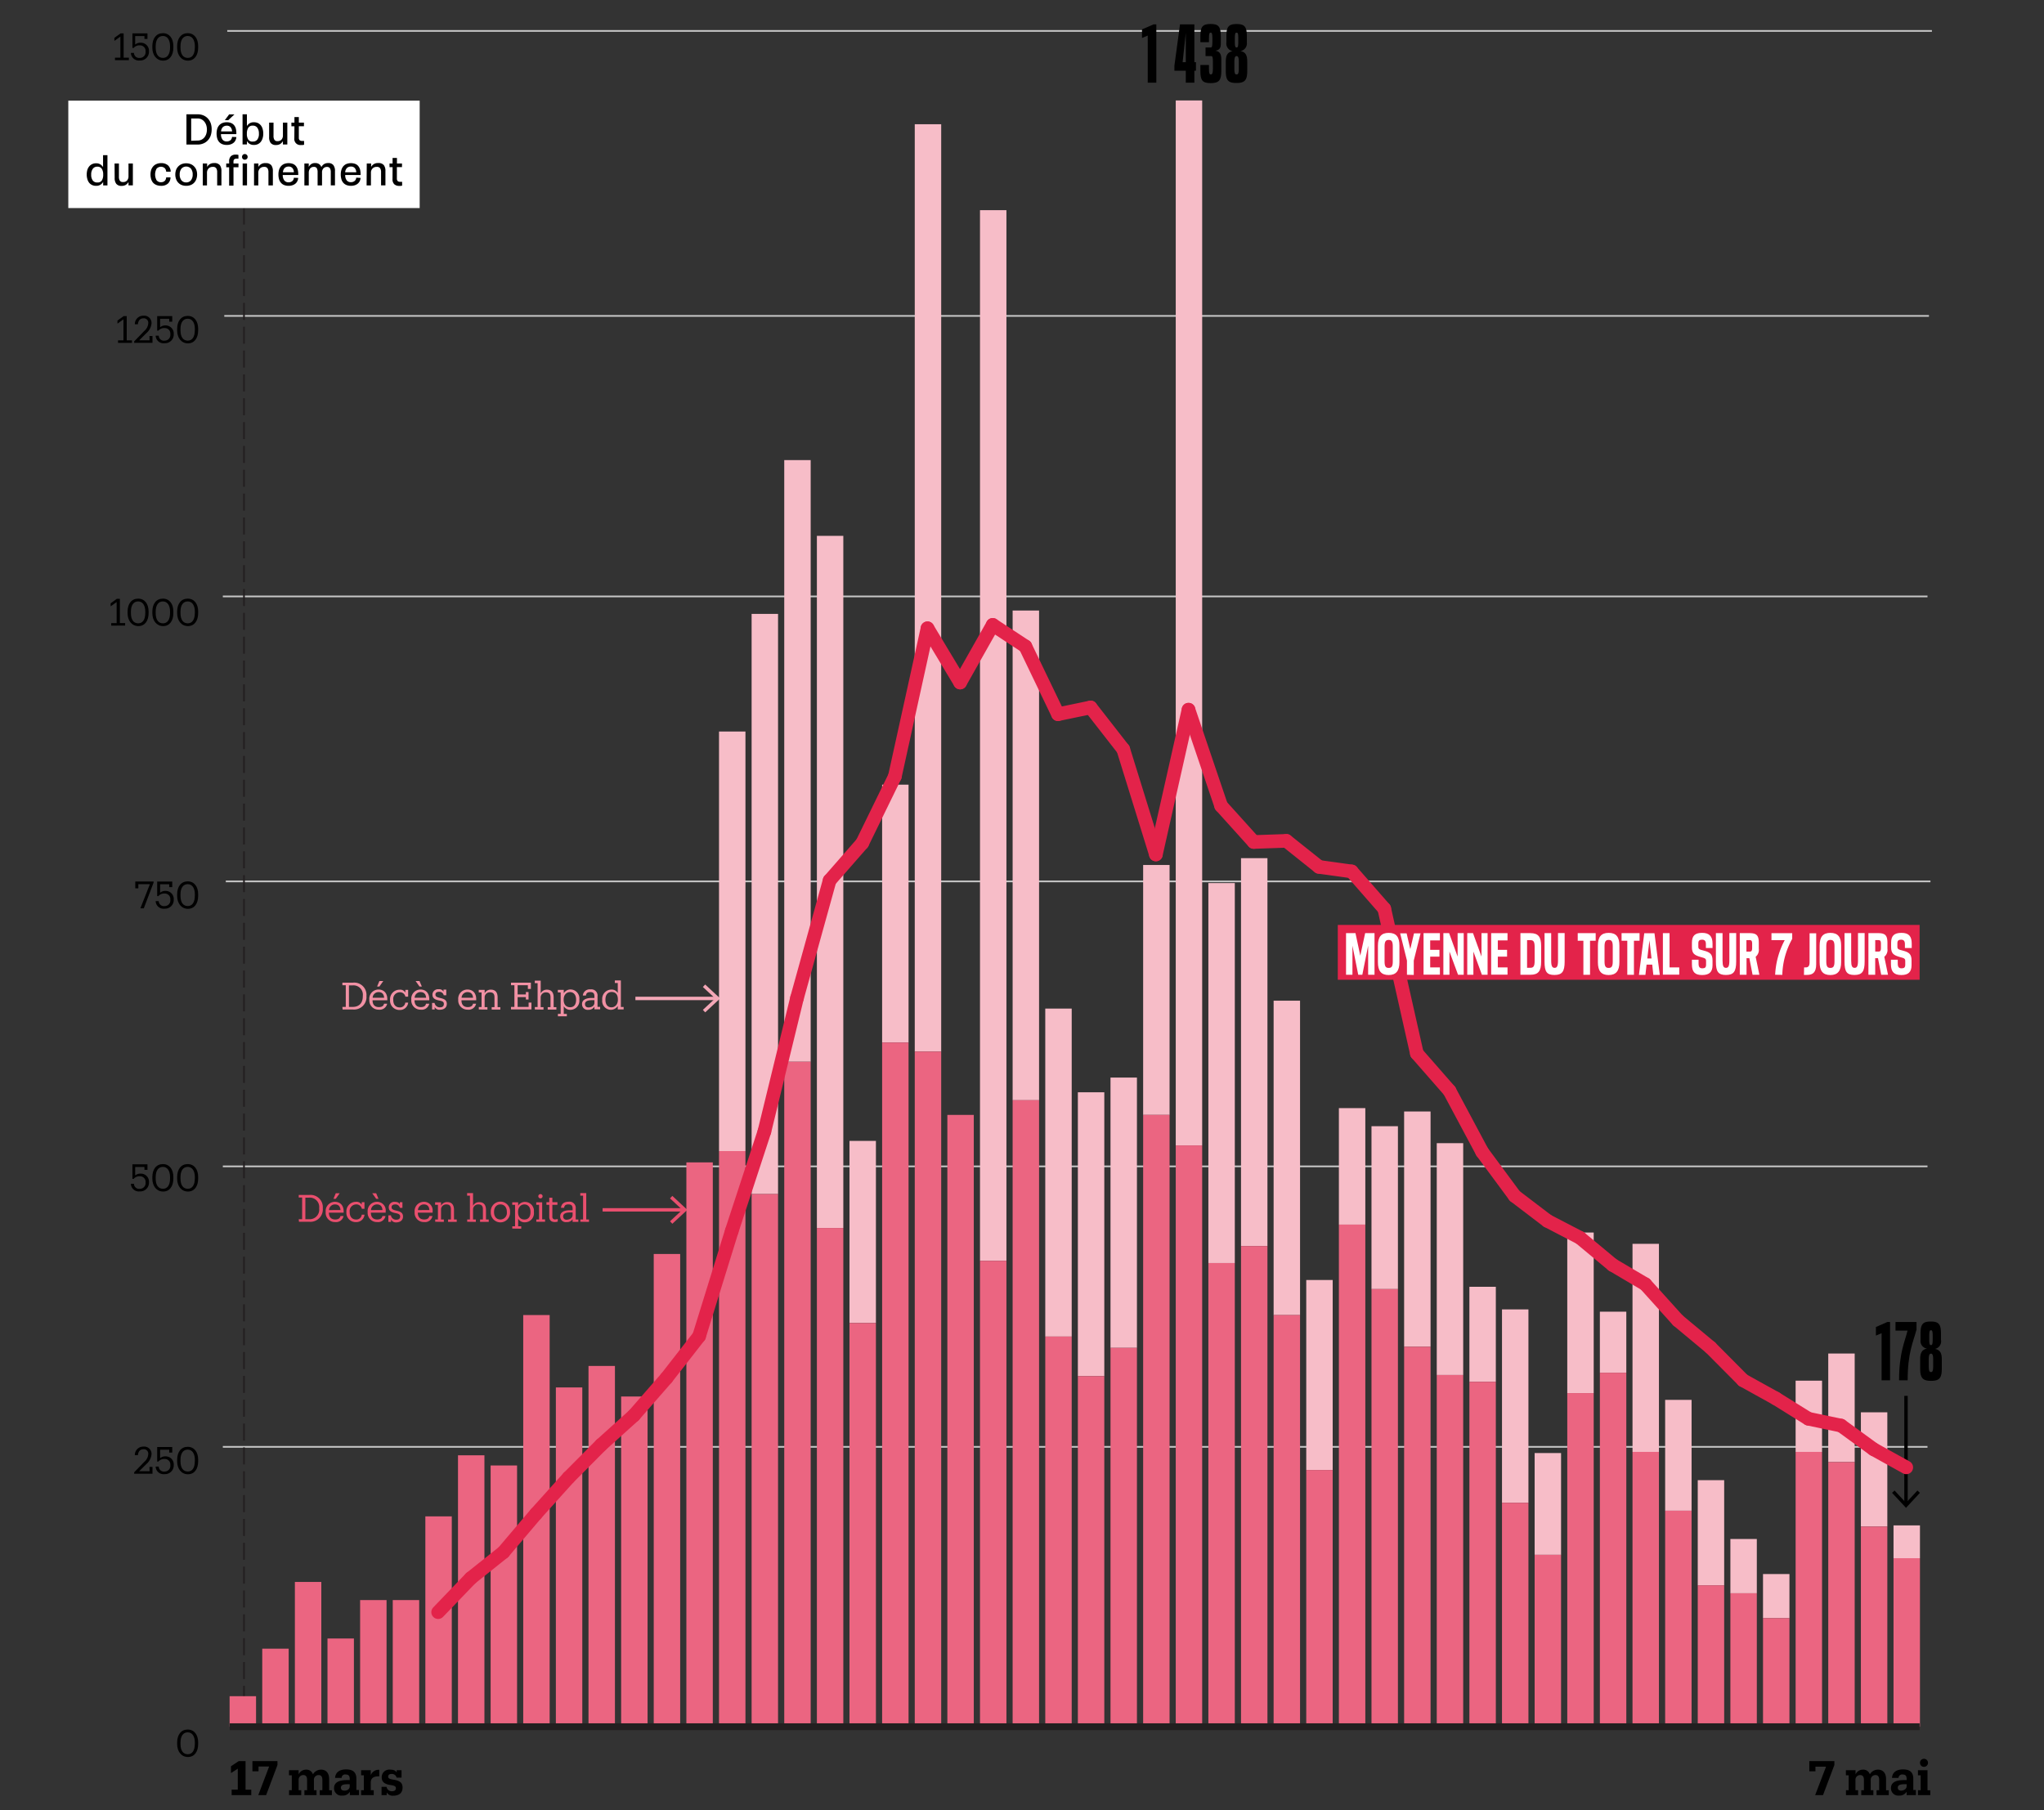 <svg xmlns="http://www.w3.org/2000/svg" viewBox="0 0 600 531.4"><rect x="0" y="0" width="600" height="531.4" fill="#333333" stroke="none"/><defs><style>.cls-1,.cls-11,.cls-12,.cls-2,.cls-3,.cls-4,.cls-6,.cls-8{fill:none;}.cls-2{stroke:#c6c6c6;}.cls-11,.cls-2,.cls-3,.cls-4,.cls-6,.cls-8{stroke-miterlimit:10;}.cls-2,.cls-8{stroke-width:0.5px;}.cls-3{stroke:#000;}.cls-4{stroke:#f4a7b7;}.cls-5{fill:#f4a7b7;}.cls-6{stroke:#e94f6e;}.cls-7{fill:#e94f6e;}.cls-11,.cls-8{stroke:#231f20;}.cls-8{stroke-dasharray:5 2;}.cls-9{fill:#f7bdc8;}.cls-10{fill:#eb6581;}.cls-11{stroke-width:2px;}.cls-12{stroke:#e3234a;stroke-linecap:round;stroke-linejoin:round;stroke-width:4px;}.cls-13{fill:#f191a4;}.cls-14{fill:#fff;}.cls-15{fill:#e3234a;}</style></defs><title>LIB-2020-05-07-deces</title><g id="FOND"><rect class="cls-1" y="-84.73" width="600" height="650"/></g><g id="CHARTE"><line class="cls-2" x1="66.71" y1="9.08" x2="567.1" y2="9.08"/><line class="cls-2" x1="65.84" y1="92.74" x2="566.23" y2="92.74"/><line class="cls-2" x1="65.41" y1="175.09" x2="565.8" y2="175.09"/><line class="cls-2" x1="66.28" y1="258.75" x2="566.67" y2="258.75"/><line class="cls-2" x1="65.41" y1="424.75" x2="565.8" y2="424.75"/><line class="cls-2" x1="65.41" y1="342.41" x2="565.8" y2="342.41"/><line class="cls-3" x1="559.49" y1="409.78" x2="559.49" y2="441.57"/><polygon points="555.4 438.25 556.13 437.57 559.49 441.18 562.85 437.57 563.58 438.25 559.49 442.65 555.4 438.25"/><line class="cls-4" x1="186.52" y1="293.11" x2="210.31" y2="293.11"/><polygon class="cls-5" points="207 297.2 206.32 296.47 209.93 293.11 206.32 289.75 207 289.02 211.4 293.11 207 297.2"/><line class="cls-6" x1="176.89" y1="355.17" x2="200.67" y2="355.17"/><polygon class="cls-7" points="197.36 359.26 196.68 358.53 200.29 355.17 196.68 351.81 197.36 351.08 201.76 355.17 197.36 359.26"/></g><g id="HABILLAGE"><line class="cls-8" x1="71.62" y1="506.91" x2="71.62" y2="52.24"/><path d="M52,512v-.44c0-2.33,1.18-3.82,3.1-3.82s3.07,1.55,3.07,3.79v.44c0,2.29-1.11,3.83-3,3.83S52,514.24,52,512Zm5.2,0v-.44c0-1.82-.77-3-2.1-3s-2.12,1.1-2.12,3v.43c0,2,.84,3,2.14,3S57.19,513.91,57.19,511.92Z"/><path d="M43.87,430.64h.89v2H39.38v-.41l3-3.1a3.21,3.21,0,0,0,1.14-2.27,1.29,1.29,0,0,0-1.4-1.41c-.9,0-1.5.52-1.65,1.75h-.89a2.46,2.46,0,0,1,2.54-2.52,2.14,2.14,0,0,1,2.36,2.21A4.28,4.28,0,0,1,43,429.77l-2.16,2.13h3.08Z"/><path d="M45.69,430.54h.91A1.49,1.49,0,0,0,48.29,432,1.67,1.67,0,0,0,50,430.11a1.62,1.62,0,0,0-1.65-1.8,2.24,2.24,0,0,0-1.86.76h-.35V424.8h4.42v1.63h-.89v-.84H47v2.49a2.32,2.32,0,0,1,1.61-.54A2.38,2.38,0,0,1,51,430.11a2.56,2.56,0,0,1-2.69,2.65A2.32,2.32,0,0,1,45.69,430.54Z"/><path d="M52,429v-.44c0-2.33,1.18-3.82,3.1-3.82s3.07,1.55,3.07,3.79v.44c0,2.29-1.11,3.83-3,3.83S52,431.24,52,429Zm5.2,0v-.44c0-1.82-.77-3-2.1-3s-2.12,1.1-2.12,3v.43c0,2,.84,3,2.15,3S57.19,430.91,57.19,428.92Z"/><path d="M38.42,347.54h.91A1.48,1.48,0,0,0,41,349a1.67,1.67,0,0,0,1.73-1.88,1.62,1.62,0,0,0-1.65-1.8,2.24,2.24,0,0,0-1.86.76h-.35V341.8h4.42v1.63h-.89v-.84H39.68v2.49a2.32,2.32,0,0,1,1.61-.54,2.38,2.38,0,0,1,2.44,2.57A2.56,2.56,0,0,1,41,349.76,2.32,2.32,0,0,1,38.42,347.54Z"/><path d="M44.72,346v-.44c0-2.33,1.18-3.82,3.1-3.82s3.07,1.55,3.07,3.79v.44c0,2.29-1.11,3.83-3,3.83S44.72,348.24,44.72,346Zm5.2,0v-.44c0-1.82-.77-3-2.1-3s-2.12,1.1-2.12,3v.43c0,2,.83,3,2.14,3S49.92,347.91,49.92,345.92Z"/><path d="M52,346v-.44c0-2.33,1.18-3.82,3.1-3.82s3.07,1.55,3.07,3.79v.44c0,2.29-1.11,3.83-3,3.83S52,348.24,52,346Zm5.2,0v-.44c0-1.82-.77-3-2.1-3s-2.12,1.1-2.12,3v.43c0,2,.84,3,2.14,3S57.19,347.91,57.19,345.92Z"/><path d="M40.61,260.79h-.9v-2h5.37v.33l-2.87,7.53h-1L44,259.57H40.61Z"/><path d="M45.69,264.54h.91A1.49,1.49,0,0,0,48.29,266,1.67,1.67,0,0,0,50,264.11a1.62,1.62,0,0,0-1.65-1.8,2.24,2.24,0,0,0-1.86.76h-.35V258.8h4.42v1.63h-.89v-.84H47v2.49a2.32,2.32,0,0,1,1.61-.54A2.38,2.38,0,0,1,51,264.11a2.56,2.56,0,0,1-2.69,2.65A2.32,2.32,0,0,1,45.69,264.54Z"/><path d="M52,263v-.44c0-2.33,1.18-3.82,3.1-3.82s3.07,1.55,3.07,3.79v.44c0,2.29-1.11,3.83-3,3.83S52,265.24,52,263Zm5.2,0v-.44c0-1.82-.77-3-2.1-3s-2.12,1.1-2.12,3v.43c0,2,.84,3,2.14,3S57.19,264.91,57.19,262.92Z"/><path d="M32.65,183.66v-.74h1.59v-6.18L32.48,178v-.89l1.82-1.32h.89v7.12h1.54v.74Z"/><path d="M37.45,180v-.44c0-2.33,1.18-3.82,3.1-3.82s3.07,1.55,3.07,3.79v.44c0,2.29-1.11,3.83-3,3.83S37.45,182.24,37.45,180Zm5.2,0v-.44c0-1.82-.77-3-2.1-3s-2.12,1.1-2.12,3v.43c0,2,.83,3,2.14,3S42.65,181.91,42.65,179.92Z"/><path d="M44.72,180v-.44c0-2.33,1.18-3.82,3.1-3.82s3.07,1.55,3.07,3.79v.44c0,2.29-1.11,3.83-3,3.83S44.72,182.24,44.72,180Zm5.2,0v-.44c0-1.82-.77-3-2.1-3s-2.12,1.1-2.12,3v.43c0,2,.83,3,2.14,3S49.92,181.91,49.92,179.92Z"/><path d="M52,180v-.44c0-2.33,1.18-3.82,3.1-3.82s3.07,1.55,3.07,3.79v.44c0,2.29-1.11,3.83-3,3.83S52,182.24,52,180Zm5.2,0v-.44c0-1.82-.77-3-2.1-3s-2.12,1.1-2.12,3v.43c0,2,.84,3,2.14,3S57.19,181.91,57.19,179.92Z"/><path d="M34.65,100.66v-.74h1.59V93.74L34.48,95v-.89L36.3,92.8h.9v7.12h1.54v.74Z"/><path d="M43.87,98.64h.89v2H39.38v-.41l3-3.1a3.21,3.21,0,0,0,1.14-2.27,1.29,1.29,0,0,0-1.4-1.41c-.9,0-1.5.52-1.65,1.75h-.89a2.46,2.46,0,0,1,2.54-2.52,2.14,2.14,0,0,1,2.36,2.21A4.28,4.28,0,0,1,43,97.77l-2.16,2.14h3.08Z"/><path d="M45.69,98.54h.91A1.49,1.49,0,0,0,48.29,100,1.67,1.67,0,0,0,50,98.11a1.62,1.62,0,0,0-1.65-1.8,2.24,2.24,0,0,0-1.86.76h-.35V92.8h4.42v1.63h-.89v-.84H47v2.49a2.32,2.32,0,0,1,1.61-.54A2.38,2.38,0,0,1,51,98.11a2.56,2.56,0,0,1-2.69,2.65A2.32,2.32,0,0,1,45.69,98.54Z"/><path d="M52,97v-.44c0-2.32,1.18-3.82,3.1-3.82s3.07,1.55,3.07,3.79v.44c0,2.29-1.11,3.83-3,3.83S52,99.24,52,97Zm5.2,0v-.44c0-1.82-.77-3-2.1-3s-2.12,1.1-2.12,3V97c0,2,.84,3,2.14,3S57.19,98.91,57.19,96.92Z"/><path d="M33.75,17.66v-.74h1.59V10.74L33.58,12v-.89L35.4,9.8h.89v7.12h1.54v.74Z"/><path d="M38.42,15.54h.91A1.48,1.48,0,0,0,41,17a1.67,1.67,0,0,0,1.73-1.88,1.62,1.62,0,0,0-1.65-1.8,2.24,2.24,0,0,0-1.86.76h-.35V9.8h4.42v1.63h-.89v-.84H39.68v2.49a2.32,2.32,0,0,1,1.61-.54,2.38,2.38,0,0,1,2.44,2.57A2.56,2.56,0,0,1,41,17.76,2.32,2.32,0,0,1,38.42,15.54Z"/><path d="M44.72,14v-.44c0-2.32,1.18-3.82,3.1-3.82s3.07,1.55,3.07,3.79v.44c0,2.29-1.11,3.83-3,3.83S44.72,16.24,44.72,14Zm5.2,0v-.44c0-1.82-.77-3-2.1-3s-2.12,1.1-2.12,3V14c0,2,.84,3,2.14,3S49.92,15.92,49.92,13.92Z"/><path d="M52,14v-.44c0-2.32,1.18-3.82,3.1-3.82s3.07,1.55,3.07,3.79v.44c0,2.29-1.11,3.83-3,3.83S52,16.24,52,14Zm5.2,0v-.44c0-1.82-.77-3-2.1-3s-2.12,1.1-2.12,3V14c0,2,.84,3,2.15,3S57.19,15.92,57.19,13.92Z"/><rect class="cls-9" x="211.06" y="214.75" width="7.76" height="123.17"/><rect class="cls-9" x="220.63" y="180.22" width="7.76" height="170.32"/><rect class="cls-9" x="230.21" y="135.07" width="7.76" height="176.62"/><rect class="cls-9" x="239.79" y="157.31" width="7.76" height="203.18"/><rect class="cls-9" x="249.36" y="334.93" width="7.76" height="53.45"/><rect class="cls-9" x="258.94" y="230.35" width="7.76" height="75.7"/><rect class="cls-9" x="268.52" y="36.47" width="7.76" height="272.24"/><rect class="cls-9" x="287.67" y="61.7" width="7.76" height="308.43"/><rect class="cls-9" x="297.25" y="179.23" width="7.76" height="143.76"/><rect class="cls-9" x="306.83" y="296.09" width="7.76" height="96.28"/><rect class="cls-9" x="316.4" y="320.66" width="7.76" height="83.33"/><rect class="cls-9" x="325.98" y="316.34" width="7.76" height="79.35"/><rect class="cls-9" x="335.56" y="253.93" width="7.76" height="73.37"/><rect class="cls-9" x="345.13" y="29.49" width="7.76" height="306.77"/><rect class="cls-9" x="354.71" y="259.24" width="7.76" height="111.55"/><rect class="cls-9" x="364.29" y="251.93" width="7.76" height="113.88"/><rect class="cls-9" x="373.86" y="293.77" width="7.76" height="92.3"/><rect class="cls-9" x="383.44" y="375.77" width="7.76" height="55.78"/><rect class="cls-9" x="393.02" y="325.31" width="7.76" height="34.2"/><rect class="cls-9" x="402.59" y="330.62" width="7.76" height="47.81"/><rect class="cls-9" x="412.17" y="326.3" width="7.76" height="69.06"/><rect class="cls-9" x="421.75" y="335.6" width="7.76" height="68.06"/><rect class="cls-9" x="431.33" y="377.76" width="7.76" height="27.89"/><rect class="cls-9" x="440.9" y="384.4" width="7.76" height="56.77"/><rect class="cls-9" x="450.48" y="426.57" width="7.76" height="29.88"/><rect class="cls-9" x="460.06" y="361.83" width="7.76" height="47.14"/><rect class="cls-9" x="469.63" y="385.07" width="7.76" height="17.93"/><rect class="cls-9" x="479.21" y="365.15" width="7.76" height="61.09"/><rect class="cls-9" x="488.79" y="410.96" width="7.76" height="32.54"/><rect class="cls-9" x="498.36" y="434.53" width="7.76" height="30.88"/><rect class="cls-9" x="507.94" y="451.8" width="7.76" height="15.94"/><rect class="cls-9" x="517.52" y="462.09" width="7.76" height="12.95"/><rect class="cls-9" x="527.09" y="405.32" width="7.76" height="20.92"/><rect class="cls-9" x="536.67" y="397.35" width="7.76" height="31.87"/><rect class="cls-9" x="546.25" y="414.61" width="7.76" height="33.53"/><rect class="cls-9" x="555.83" y="447.81" width="7.76" height="9.63"/><rect class="cls-10" x="67.4" y="497.95" width="7.76" height="8.96"/><rect class="cls-10" x="76.98" y="484" width="7.76" height="22.91"/><rect class="cls-10" x="86.56" y="464.41" width="7.76" height="42.5"/><rect class="cls-10" x="96.13" y="481.01" width="7.76" height="25.9"/><rect class="cls-10" x="105.71" y="469.73" width="7.76" height="37.18"/><rect class="cls-10" x="115.29" y="469.73" width="7.76" height="37.18"/><rect class="cls-10" x="124.86" y="445.16" width="7.76" height="61.75"/><rect class="cls-10" x="134.44" y="427.23" width="7.76" height="79.68"/><rect class="cls-10" x="144.02" y="430.22" width="7.76" height="76.69"/><rect class="cls-10" x="153.59" y="386.06" width="7.76" height="120.85"/><rect class="cls-10" x="163.17" y="407.31" width="7.76" height="99.6"/><rect class="cls-10" x="172.75" y="401" width="7.76" height="105.91"/><rect class="cls-10" x="182.33" y="409.97" width="7.76" height="96.94"/><rect class="cls-10" x="191.9" y="368.13" width="7.76" height="138.78"/><rect class="cls-10" x="201.48" y="341.24" width="7.76" height="165.67"/><rect class="cls-10" x="211.06" y="337.92" width="7.76" height="168.99"/><rect class="cls-10" x="220.63" y="350.54" width="7.76" height="156.37"/><rect class="cls-10" x="230.21" y="311.69" width="7.76" height="195.22"/><rect class="cls-10" x="239.79" y="360.5" width="7.76" height="146.41"/><rect class="cls-10" x="249.36" y="388.39" width="7.76" height="118.52"/><rect class="cls-10" x="258.94" y="306.05" width="7.76" height="200.86"/><rect class="cls-10" x="268.52" y="308.71" width="7.76" height="198.2"/><rect class="cls-10" x="278.09" y="327.3" width="7.76" height="179.61"/><rect class="cls-10" x="287.67" y="370.13" width="7.76" height="136.78"/><rect class="cls-10" x="297.25" y="322.98" width="7.76" height="183.93"/><rect class="cls-10" x="306.83" y="392.37" width="7.76" height="114.54"/><rect class="cls-10" x="316.4" y="403.99" width="7.76" height="102.92"/><rect class="cls-10" x="325.98" y="395.69" width="7.76" height="111.22"/><rect class="cls-10" x="335.56" y="327.3" width="7.76" height="179.61"/><rect class="cls-10" x="345.13" y="336.26" width="7.76" height="170.65"/><rect class="cls-10" x="354.71" y="370.79" width="7.76" height="136.12"/><rect class="cls-10" x="364.29" y="365.81" width="7.76" height="141.1"/><rect class="cls-10" x="373.86" y="386.06" width="7.76" height="120.85"/><rect class="cls-10" x="383.44" y="431.55" width="7.76" height="75.36"/><rect class="cls-10" x="393.02" y="359.5" width="7.76" height="147.41"/><rect class="cls-10" x="402.59" y="378.43" width="7.76" height="128.48"/><rect class="cls-10" x="412.17" y="395.36" width="7.76" height="111.55"/><rect class="cls-10" x="421.75" y="403.66" width="7.76" height="103.25"/><rect class="cls-10" x="431.33" y="405.65" width="7.76" height="101.26"/><rect class="cls-10" x="440.9" y="441.17" width="7.76" height="65.74"/><rect class="cls-10" x="450.48" y="456.45" width="7.76" height="50.46"/><rect class="cls-10" x="460.06" y="408.97" width="7.76" height="97.94"/><rect class="cls-10" x="469.63" y="402.99" width="7.76" height="103.92"/><rect class="cls-10" x="479.21" y="426.23" width="7.76" height="80.68"/><rect class="cls-10" x="488.79" y="443.5" width="7.76" height="63.41"/><rect class="cls-10" x="498.36" y="465.41" width="7.76" height="41.5"/><rect class="cls-10" x="507.94" y="467.73" width="7.76" height="39.18"/><rect class="cls-10" x="517.52" y="475.04" width="7.76" height="31.87"/><rect class="cls-10" x="527.09" y="426.23" width="7.76" height="80.68"/><rect class="cls-10" x="536.67" y="429.22" width="7.76" height="77.69"/><rect class="cls-10" x="546.25" y="448.15" width="7.76" height="58.76"/><rect class="cls-10" x="555.83" y="457.44" width="7.76" height="49.47"/><path d="M68,527v-1.62H69.8v-6.15l-2,1.29v-2L70.08,517h2v8.39h1.68V527Z"/><path d="M75.89,520H74.1V517h7.35v1.14L78.12,527H75.81L79,518.6H75.89Z"/><path d="M84.85,527v-1.44h.8v-4.39h-.82v-1.49h2.83v1.21a2.41,2.41,0,0,1,2.2-1.38,2,2,0,0,1,2,1.38,2.76,2.76,0,0,1,2.4-1.38c1.33,0,2.36.85,2.36,2.8v3.25h.8V527H93.86v-1.44h.77v-3.08c0-.94-.4-1.38-1.11-1.38a1.37,1.37,0,0,0-1.37,1.52v2.94h.77V527H89.36v-1.44h.78v-3.08c0-.94-.4-1.38-1.12-1.38a1.37,1.37,0,0,0-1.36,1.52v2.94h.77V527Z"/><path d="M100.5,527.12a2.14,2.14,0,0,1-2.44-2.19c0-1.75,1.57-2.35,3.79-2.35h.81v-.3c0-.91-.29-1.34-1.18-1.34a1,1,0,0,0-1.2,1H98.36c.11-1.76,1.47-2.5,3.25-2.5s3,.68,3,2.71v3.34h.77V527H102.7v-1A2.37,2.37,0,0,1,100.5,527.12Zm2.16-2.74v-.58h-.77c-1.16,0-1.82.28-1.82,1,0,.49.28.87,1,.87C102,525.69,102.66,525.22,102.66,524.38Z"/><path d="M106,527v-1.44h.8v-4.39H106v-1.49h2.83v1.48a2.44,2.44,0,0,1,2.51-1.6v1.92c-1.59-.05-2.51.45-2.51,1.85v2.23h.88V527Z"/><path d="M113.52,526.2V527H112v-2.44h1.48a1.5,1.5,0,0,0,1.56,1.29c.8,0,1.17-.32,1.17-.89s-.46-.76-1.48-.91c-2-.3-2.68-1-2.68-2.33a2.22,2.22,0,0,1,2.5-2.21c1.17,0,1.65.4,1.89.85v-.68h1.43v2.17h-1.45a1.4,1.4,0,0,0-1.47-1.07c-.63,0-1,.25-1,.76s.32.7,1.39.89c1.8.26,2.83.78,2.83,2.34s-1,2.39-2.72,2.39A2,2,0,0,1,113.52,526.2Z"/><path d="M532.91,520h-1.8V517h7.36v1.14L535.13,527h-2.31l3.2-8.36h-3.11Z"/><path d="M541.87,527v-1.44h.79v-4.39h-.81v-1.49h2.83v1.21a2.4,2.4,0,0,1,2.2-1.38,2,2,0,0,1,2,1.38,2.74,2.74,0,0,1,2.39-1.38c1.33,0,2.37.85,2.37,2.8v3.25h.8V527h-3.59v-1.44h.77v-3.08c0-.94-.39-1.38-1.1-1.38a1.37,1.37,0,0,0-1.38,1.52v2.94h.77V527h-3.55v-1.44h.78v-3.08c0-.94-.41-1.38-1.12-1.38a1.37,1.37,0,0,0-1.36,1.52v2.94h.77V527Z"/><path d="M557.52,527.12a2.14,2.14,0,0,1-2.44-2.19c0-1.75,1.57-2.35,3.78-2.35h.82v-.3c0-.91-.3-1.34-1.18-1.34a1.06,1.06,0,0,0-1.21,1h-1.91c.11-1.76,1.47-2.5,3.25-2.5s3,.68,3,2.71v3.34h.77V527h-2.73v-1A2.38,2.38,0,0,1,557.52,527.12Zm2.16-2.74v-.58h-.77c-1.17,0-1.83.28-1.83,1,0,.49.29.87,1,.87S559.68,525.22,559.68,524.38Z"/><path d="M563,527v-1.44h.8v-4.39H563v-1.49h2.81v5.88h.81V527Zm.59-9.44a1.18,1.18,0,1,1,1.17,1.13A1.14,1.14,0,0,1,563.61,517.52Z"/><line class="cls-11" x1="67.44" y1="506.91" x2="563.49" y2="506.91"/><path d="M336.91,24.27V10.44l-1.68.71V8.63l3.38-1.47h.82V24.27Z"/><path d="M350.6,20.77v3.5h-2.52v-3.5h-3.34V19.26l1.64-12.1h4.22V18.25h.46v2.52Zm-2.52-2.52V9.68l-.93,8.57Z"/><path d="M352.36,20.81V19.07h2.52v1.11c0,1.41.17,1.68.55,1.68s.61-.29.61-1.78V18.14c0-1.4-.15-1.68-.51-1.68h-1.65V13.94h1.51c.35,0,.5-.27.5-1.68v-1c0-1.41-.15-1.68-.5-1.68s-.51.27-.51,1.68v1.13h-2.52V10.61c0-2.78.68-3.57,3-3.57s3,.79,3,3.57v2.28c0,1.2-.38,1.77-1.57,2,1.3.23,1.72,1,1.72,2.64v3.3c0,2.77-.7,3.57-3.13,3.57S352.36,23.58,352.36,20.81Z"/><path d="M359.82,20.81V18.1c0-1.78.48-2.81,2-3.08A2.29,2.29,0,0,1,360,12.43V10.61c0-2.78.68-3.55,3-3.55s3,.77,3,3.55v1.82A2.29,2.29,0,0,1,364.12,15c1.56.27,2,1.3,2,3.08v2.71c0,2.77-.74,3.57-3.17,3.57S359.82,23.58,359.82,20.81Zm2.52-2.67v1.94c0,1.49.21,1.78.65,1.78s.65-.29.65-1.78V18.14c0-1.4-.29-1.68-.65-1.68S362.34,16.74,362.34,18.14Zm1.15-5.88v-1c0-1.41-.14-1.68-.5-1.68s-.51.27-.51,1.68v1c0,1.41.15,1.68.51,1.68S363.49,13.67,363.49,12.26Z"/><path d="M552.33,405.21V391.38l-1.67.71v-2.52L554,388.1h.81v17.11Z"/><path d="M557.46,405.21c0-8.23,1.76-11.46,2.48-14.59h-3.53V388.1h6.17v2.21c-1,3.82-2.6,6.78-2.6,14.9Z"/><path d="M563.65,401.75V399c0-1.78.49-2.81,2-3.09a2.27,2.27,0,0,1-1.89-2.58v-1.82c0-2.78.67-3.55,3-3.55s3,.77,3,3.55v1.82A2.27,2.27,0,0,1,568,396c1.55.28,2,1.31,2,3.09v2.71c0,2.77-.73,3.57-3.17,3.57S563.65,404.52,563.65,401.75Zm2.52-2.67V401c0,1.5.21,1.79.65,1.79s.65-.29.65-1.79v-1.93c0-1.4-.29-1.68-.65-1.68S566.17,397.68,566.17,399.08Zm1.16-5.88v-1c0-1.41-.15-1.68-.51-1.68s-.5.27-.5,1.68v1c0,1.41.15,1.68.5,1.68S567.33,394.61,567.33,393.2Z"/><path class="cls-1" d="M51.85,512.19v-.44c0-2.32,1.18-3.82,3.11-3.82S58,509.48,58,511.72v.45C58,514.45,56.92,516,55,516S51.85,514.48,51.85,512.19Zm5.21,0v-.44c0-1.82-.77-3-2.1-3s-2.13,1.1-2.13,3v.44c0,2,.84,3,2.15,3S57.06,514.15,57.06,512.15Z"/><path class="cls-1" d="M43.74,430.87h.89v2H39.25v-.41l3-3.09a3.23,3.23,0,0,0,1.13-2.28A1.29,1.29,0,0,0,42,425.7c-.9,0-1.49.52-1.65,1.75h-.89A2.46,2.46,0,0,1,42,424.93a2.15,2.15,0,0,1,2.37,2.21A4.3,4.3,0,0,1,42.81,430l-2.15,2.14h3.08Z"/><path class="cls-1" d="M45.55,430.77h.91a1.5,1.5,0,0,0,1.7,1.45,1.67,1.67,0,0,0,1.73-1.88,1.62,1.62,0,0,0-1.65-1.8,2.21,2.21,0,0,0-1.86.76H46V425h4.43v1.63h-.89v-.84H46.82v2.49a2.29,2.29,0,0,1,1.6-.54,2.39,2.39,0,0,1,2.45,2.57,2.56,2.56,0,0,1-2.7,2.65A2.33,2.33,0,0,1,45.55,430.77Z"/><path class="cls-1" d="M51.85,429.19v-.44c0-2.32,1.18-3.82,3.11-3.82S58,426.48,58,428.72v.45C58,431.45,56.92,433,55,433S51.85,431.48,51.85,429.19Zm5.21,0v-.44c0-1.82-.77-3-2.1-3s-2.13,1.1-2.13,3v.44c0,2,.84,3,2.15,3S57.06,431.15,57.06,429.15Z"/><path class="cls-1" d="M38.28,347.77h.91a1.5,1.5,0,0,0,1.7,1.45,1.67,1.67,0,0,0,1.73-1.88,1.63,1.63,0,0,0-1.66-1.8,2.2,2.2,0,0,0-1.85.76h-.36V342h4.43v1.63h-.89v-.84H39.55v2.49a2.27,2.27,0,0,1,1.6-.54,2.38,2.38,0,0,1,2.44,2.57A2.56,2.56,0,0,1,40.9,350,2.32,2.32,0,0,1,38.28,347.77Z"/><path class="cls-1" d="M44.58,346.19v-.44c0-2.32,1.18-3.82,3.11-3.82s3.07,1.55,3.07,3.79v.45c0,2.28-1.12,3.82-3,3.82S44.58,348.47,44.58,346.19Zm5.21,0v-.44c0-1.82-.77-3-2.1-3s-2.13,1.1-2.13,3v.44c0,2,.84,3,2.15,3S49.79,348.15,49.79,346.15Z"/><path class="cls-1" d="M51.85,346.19v-.44c0-2.32,1.18-3.82,3.11-3.82S58,343.48,58,345.72v.45C58,348.45,56.92,350,55,350S51.85,348.47,51.85,346.19Zm5.21,0v-.44c0-1.82-.77-3-2.1-3s-2.13,1.1-2.13,3v.44c0,2,.84,3,2.15,3S57.06,348.15,57.06,346.15Z"/><path class="cls-1" d="M40.47,261h-.89v-2H45v.33l-2.87,7.53h-1l2.74-7.09H40.47Z"/><path class="cls-1" d="M45.55,264.77h.91a1.5,1.5,0,0,0,1.7,1.45,1.67,1.67,0,0,0,1.73-1.88,1.62,1.62,0,0,0-1.65-1.8,2.21,2.21,0,0,0-1.86.76H46V259h4.43v1.63h-.89v-.84H46.82v2.49a2.29,2.29,0,0,1,1.6-.54,2.39,2.39,0,0,1,2.45,2.57,2.56,2.56,0,0,1-2.7,2.65A2.33,2.33,0,0,1,45.55,264.77Z"/><path class="cls-1" d="M51.85,263.19v-.44c0-2.32,1.18-3.82,3.11-3.82S58,260.48,58,262.72v.45C58,265.45,56.92,267,55,267S51.85,265.47,51.85,263.19Zm5.21,0v-.44c0-1.82-.77-3-2.1-3s-2.13,1.1-2.13,3v.44c0,2,.84,3,2.15,3S57.06,265.15,57.06,263.15Z"/><path class="cls-1" d="M32.52,183.89v-.74H34.1V177l-1.76,1.27v-.89L34.17,176h.89v7.12H36.6v.74Z"/><path class="cls-1" d="M37.31,180.19v-.44c0-2.32,1.18-3.82,3.1-3.82s3.07,1.55,3.07,3.79v.45c0,2.28-1.11,3.82-3,3.82S37.31,182.47,37.31,180.19Zm5.21,0v-.44c0-1.82-.77-3-2.11-3s-2.12,1.1-2.12,3v.44c0,2,.84,3,2.15,3S42.52,182.15,42.52,180.15Z"/><path class="cls-1" d="M44.58,180.19v-.44c0-2.32,1.18-3.82,3.11-3.82s3.07,1.55,3.07,3.79v.45c0,2.28-1.12,3.82-3,3.82S44.58,182.47,44.58,180.19Zm5.21,0v-.44c0-1.82-.77-3-2.1-3s-2.13,1.1-2.13,3v.44c0,2,.84,3,2.15,3S49.79,182.15,49.79,180.15Z"/><path class="cls-1" d="M51.85,180.19v-.44c0-2.32,1.18-3.82,3.11-3.82S58,177.48,58,179.72v.45C58,182.45,56.92,184,55,184S51.85,182.47,51.85,180.19Zm5.21,0v-.44c0-1.82-.77-3-2.1-3s-2.13,1.1-2.13,3v.44c0,2,.84,3,2.15,3S57.06,182.15,57.06,180.15Z"/><path class="cls-1" d="M34.52,100.89v-.74H36.1V94l-1.76,1.27v-.89L36.17,93h.89v7.12H38.6v.74Z"/><path class="cls-1" d="M43.74,98.87h.89v2H39.25v-.41l3-3.09a3.23,3.23,0,0,0,1.13-2.28A1.29,1.29,0,0,0,42,93.7c-.9,0-1.49.52-1.65,1.75h-.89A2.46,2.46,0,0,1,42,92.93a2.15,2.15,0,0,1,2.37,2.21A4.3,4.3,0,0,1,42.81,98l-2.15,2.14h3.08Z"/><path class="cls-1" d="M45.55,98.77h.91a1.5,1.5,0,0,0,1.7,1.45,1.67,1.67,0,0,0,1.73-1.88,1.62,1.62,0,0,0-1.65-1.8,2.21,2.21,0,0,0-1.86.76H46V93h4.43v1.63h-.89v-.84H46.82v2.49a2.29,2.29,0,0,1,1.6-.54,2.39,2.39,0,0,1,2.45,2.57,2.56,2.56,0,0,1-2.7,2.65A2.33,2.33,0,0,1,45.55,98.77Z"/><path class="cls-1" d="M51.85,97.19v-.44c0-2.32,1.18-3.82,3.11-3.82S58,94.48,58,96.73v.44C58,99.45,56.92,101,55,101S51.85,99.48,51.85,97.19Zm5.21,0v-.44c0-1.82-.77-3-2.1-3s-2.13,1.1-2.13,3v.44c0,2,.84,3,2.15,3S57.06,99.15,57.06,97.15Z"/><path class="cls-1" d="M33.62,17.89v-.74H35.2V11l-1.76,1.27v-.89L35.27,10h.89v7.12H37.7v.74Z"/><path class="cls-1" d="M38.28,15.77h.91a1.5,1.5,0,0,0,1.7,1.45,1.67,1.67,0,0,0,1.73-1.88A1.63,1.63,0,0,0,41,13.54a2.2,2.2,0,0,0-1.85.76h-.36V10h4.43v1.63h-.89v-.84H39.55v2.49a2.27,2.27,0,0,1,1.6-.54,2.38,2.38,0,0,1,2.44,2.57A2.56,2.56,0,0,1,40.9,18,2.32,2.32,0,0,1,38.28,15.77Z"/><path class="cls-1" d="M44.58,14.19v-.44c0-2.32,1.18-3.82,3.11-3.82s3.07,1.55,3.07,3.8v.44c0,2.28-1.12,3.82-3,3.82S44.58,16.48,44.58,14.19Zm5.21,0v-.44c0-1.82-.77-3-2.1-3s-2.13,1.1-2.13,3v.44c0,2,.84,3,2.15,3S49.79,16.15,49.79,14.15Z"/><path class="cls-1" d="M51.85,14.19v-.44c0-2.32,1.18-3.82,3.11-3.82S58,11.48,58,13.73v.44C58,16.45,56.92,18,55,18S51.85,16.48,51.85,14.19Zm5.21,0v-.44c0-1.82-.77-3-2.1-3s-2.13,1.1-2.13,3v.44c0,2,.84,3,2.15,3S57.06,16.15,57.06,14.15Z"/><line class="cls-12" x1="138.18" y1="463.32" x2="128.61" y2="473.28"/><line class="cls-12" x1="147.76" y1="455.68" x2="138.18" y2="463.32"/><line class="cls-12" x1="157.34" y1="444.39" x2="147.76" y2="455.68"/><line class="cls-12" x1="166.91" y1="433.77" x2="157.34" y2="444.39"/><line class="cls-12" x1="176.49" y1="424.14" x2="166.91" y2="433.77"/><line class="cls-12" x1="186.07" y1="415.51" x2="176.49" y2="424.14"/><line class="cls-12" x1="195.64" y1="404.55" x2="186.07" y2="415.51"/><line class="cls-12" x1="205.22" y1="392.27" x2="195.64" y2="404.55"/><line class="cls-12" x1="214.8" y1="361.39" x2="205.22" y2="392.27"/><line class="cls-12" x1="224.38" y1="332.18" x2="214.8" y2="361.39"/><line class="cls-12" x1="233.95" y1="293" x2="224.38" y2="332.18"/><line class="cls-12" x1="243.53" y1="258.47" x2="233.95" y2="293"/><line class="cls-12" x1="253.11" y1="247.52" x2="243.53" y2="258.47"/><line class="cls-12" x1="262.68" y1="227.93" x2="253.11" y2="247.52"/><line class="cls-12" x1="272.26" y1="184.44" x2="262.68" y2="227.93"/><line class="cls-12" x1="281.84" y1="200.37" x2="272.26" y2="184.44"/><line class="cls-12" x1="291.41" y1="183.44" x2="281.84" y2="200.37"/><line class="cls-12" x1="300.99" y1="189.75" x2="291.41" y2="183.44"/><line class="cls-12" x1="310.57" y1="209.67" x2="300.99" y2="189.75"/><line class="cls-12" x1="320.14" y1="207.68" x2="310.57" y2="209.67"/><line class="cls-12" x1="329.72" y1="219.96" x2="320.14" y2="207.68"/><line class="cls-12" x1="339.3" y1="250.84" x2="329.72" y2="219.96"/><line class="cls-12" x1="348.88" y1="208.34" x2="339.3" y2="250.84"/><line class="cls-12" x1="358.45" y1="236.56" x2="348.88" y2="208.34"/><line class="cls-12" x1="368.03" y1="247.18" x2="358.45" y2="236.56"/><line class="cls-12" x1="377.61" y1="246.85" x2="368.03" y2="247.18"/><line class="cls-12" x1="387.18" y1="254.49" x2="377.61" y2="246.85"/><line class="cls-12" x1="396.76" y1="255.82" x2="387.18" y2="254.49"/><line class="cls-12" x1="406.34" y1="266.77" x2="396.76" y2="255.82"/><line class="cls-12" x1="415.91" y1="309.27" x2="406.34" y2="266.77"/><line class="cls-12" x1="425.49" y1="320.22" x2="415.91" y2="309.27"/><line class="cls-12" x1="435.07" y1="338.15" x2="425.49" y2="320.22"/><line class="cls-12" x1="444.64" y1="351.1" x2="435.07" y2="338.15"/><line class="cls-12" x1="454.22" y1="358.4" x2="444.64" y2="351.1"/><line class="cls-12" x1="463.8" y1="363.38" x2="454.22" y2="358.4"/><line class="cls-12" x1="473.38" y1="371.35" x2="463.8" y2="363.38"/><line class="cls-12" x1="482.95" y1="377" x2="473.38" y2="371.35"/><line class="cls-12" x1="492.53" y1="387.62" x2="482.95" y2="377"/><line class="cls-12" x1="502.11" y1="395.59" x2="492.53" y2="387.62"/><line class="cls-12" x1="511.68" y1="405.22" x2="502.11" y2="395.59"/><line class="cls-12" x1="521.26" y1="410.53" x2="511.68" y2="405.22"/><line class="cls-12" x1="530.84" y1="416.5" x2="521.26" y2="410.53"/><line class="cls-12" x1="540.41" y1="418.5" x2="530.84" y2="416.5"/><line class="cls-12" x1="549.99" y1="425.47" x2="540.41" y2="418.5"/><line class="cls-12" x1="559.57" y1="430.78" x2="549.99" y2="425.47"/><path class="cls-13" d="M100.5,295.6h1v-6.37h-1v-.75h3.07a3.6,3.6,0,0,1,4,3.86v.1a3.64,3.64,0,0,1-4,3.91h-3Zm3,0c2,0,3-1.21,3-3.14v-.09a2.75,2.75,0,0,0-3-3.09h-1.07v6.32Z"/><path class="cls-13" d="M108.41,293.53v-.09a2.71,2.71,0,0,1,2.7-2.95c1.33,0,2.58.81,2.58,2.86v.3h-4.33c0,1.31.67,2,1.85,2,.89,0,1.4-.33,1.52-1h.92a2.23,2.23,0,0,1-2.46,1.76A2.71,2.71,0,0,1,108.41,293.53Zm4.35-.62c-.09-1.18-.71-1.66-1.65-1.66a1.72,1.72,0,0,0-1.72,1.66ZM111.37,288h1.14l-1.14,1.61h-.68Z"/><path class="cls-13" d="M119,290.59h.81v2H119a1.61,1.61,0,0,0-1.71-1.29,1.94,1.94,0,0,0-1.85,2.19v.09c0,1.41.77,2.16,1.88,2.16a1.56,1.56,0,0,0,1.65-1.41h.85a2.4,2.4,0,0,1-2.51,2.17,2.74,2.74,0,0,1-2.81-2.92v-.09a2.79,2.79,0,0,1,2.79-2.95,1.68,1.68,0,0,1,1.68.85Z"/><path class="cls-13" d="M120.73,293.53v-.09a2.71,2.71,0,0,1,2.7-2.95c1.33,0,2.58.81,2.58,2.86v.3h-4.33c0,1.31.67,2,1.85,2,.89,0,1.4-.33,1.52-1H126a2.23,2.23,0,0,1-2.46,1.76A2.71,2.71,0,0,1,120.73,293.53Zm4.35-.62c-.09-1.18-.71-1.66-1.65-1.66a1.72,1.72,0,0,0-1.72,1.66ZM122,288h1.14l.69,1.61h-.69Z"/><path class="cls-13" d="M127.6,295.64v.71h-.77v-1.92h.74a1.54,1.54,0,0,0,1.54,1.29c.8,0,1.18-.33,1.18-1s-.46-.81-1.35-1c-1.5-.28-2-.81-2-1.77a1.63,1.63,0,0,1,1.81-1.54,1.41,1.41,0,0,1,1.44.71v-.61H131v1.66h-.75a1.29,1.29,0,0,0-1.37-1c-.65,0-1.06.25-1.06.79s.29.76,1.34,1,2,.53,2,1.74c0,1-.7,1.73-2.07,1.73A1.5,1.5,0,0,1,127.6,295.64Z"/><path class="cls-13" d="M134.51,293.53v-.09a2.71,2.71,0,0,1,2.7-2.95c1.33,0,2.58.81,2.58,2.86v.3h-4.33c0,1.31.67,2,1.85,2,.89,0,1.41-.33,1.53-1h.91a2.22,2.22,0,0,1-2.45,1.76A2.71,2.71,0,0,1,134.51,293.53Zm4.35-.62c-.09-1.18-.7-1.66-1.65-1.66a1.73,1.73,0,0,0-1.72,1.66Z"/><path class="cls-13" d="M140.55,296.35v-.72h.81v-4.29h-.83v-.75h1.74v1a2,2,0,0,1,1.8-1.07c1.16,0,2,.62,2,2.28v2.86h.8v.72h-2.54v-.72h.82v-2.92c0-1-.44-1.42-1.33-1.42a1.49,1.49,0,0,0-1.56,1.55v2.79h.82v.72Z"/><path class="cls-13" d="M150,295.6h1v-6.37h-1v-.75h5.84v1.84h-.89v-1.09h-3v2.71h2.41v-.71h.79v2.19h-.79v-.7h-2.41v2.88h3.22v-1.27H156v2H150Z"/><path class="cls-13" d="M157,296.35v-.72h.81v-7h-.83v-.75h1.74v3.72a2,2,0,0,1,1.8-1.07c1.16,0,2,.62,2,2.28v2.86h.8v.72h-2.54v-.72h.82v-2.92c0-1-.44-1.42-1.33-1.42a1.49,1.49,0,0,0-1.56,1.55v2.79h.83v.72Z"/><path class="cls-13" d="M163.77,298.35v-.72h.81v-6.29h-.83v-.75h1.74v1a2.3,2.3,0,0,1,1.95-1.12,2.62,2.62,0,0,1,2.62,2.9v.09a2.66,2.66,0,0,1-2.62,3,2.16,2.16,0,0,1-1.95-1.07v2.25h.9v.72Zm5.34-4.83v-.09c0-1.45-.8-2.18-1.77-2.18s-1.88.72-1.88,2.18v.09c0,1.45.78,2.17,1.89,2.17S169.11,294.92,169.11,293.52Z"/><path class="cls-13" d="M172.72,296.45a1.64,1.64,0,0,1-1.87-1.7c0-1.34,1.38-1.78,2.84-1.78h.8v-.42c0-1-.39-1.3-1.21-1.3s-1.19.29-1.28,1h-.91a2,2,0,0,1,2.23-1.8,1.83,1.83,0,0,1,2.08,2.06v3.08h.77v.72h-1.68v-.8A1.94,1.94,0,0,1,172.72,296.45Zm1.77-2.12v-.71h-.77c-1.14,0-2,.3-2,1.13,0,.52.26,1,1.05,1C173.75,295.72,174.49,295.22,174.49,294.33Z"/><path class="cls-13" d="M179.37,296.45a2.57,2.57,0,0,1-2.59-2.86v-.09a2.74,2.74,0,0,1,2.68-3,2.06,2.06,0,0,1,1.88,1v-2.93h-.86v-.75h1.77v7.79h.81v.72h-1.72v-1A2.42,2.42,0,0,1,179.37,296.45Zm2-2.94v-.09c0-1.51-.7-2.2-1.82-2.2s-1.83.8-1.83,2.23v.09c0,1.48.78,2.18,1.75,2.18S181.37,295,181.37,293.51Z"/><path class="cls-7" d="M87.69,357.92h1v-6.37h-1v-.75h3.07a3.62,3.62,0,0,1,4,3.87v.09a3.65,3.65,0,0,1-4,3.91h-3Zm3,0a2.8,2.8,0,0,0,3-3.14v-.08a2.76,2.76,0,0,0-3.05-3.1H89.64v6.32Z"/><path class="cls-7" d="M95.6,355.85v-.08a2.71,2.71,0,0,1,2.7-2.95c1.33,0,2.58.8,2.58,2.86V356H96.55c0,1.31.67,2,1.85,2,.89,0,1.41-.33,1.53-1h.91a2.22,2.22,0,0,1-2.45,1.76A2.71,2.71,0,0,1,95.6,355.85Zm4.35-.61c-.09-1.19-.7-1.66-1.65-1.66a1.73,1.73,0,0,0-1.72,1.66Zm-1.39-4.93h1.15l-1.15,1.62h-.68Z"/><path class="cls-7" d="M106.19,352.92h.8v1.94h-.78a1.6,1.6,0,0,0-1.71-1.28,1.94,1.94,0,0,0-1.85,2.19v.08c0,1.41.77,2.16,1.89,2.16a1.56,1.56,0,0,0,1.65-1.41H107a2.4,2.4,0,0,1-2.51,2.17,2.73,2.73,0,0,1-2.81-2.92v-.08a2.79,2.79,0,0,1,2.79-2.95,1.7,1.7,0,0,1,1.69.84Z"/><path class="cls-7" d="M107.92,355.85v-.08a2.71,2.71,0,0,1,2.7-2.95,2.52,2.52,0,0,1,2.59,2.86V356h-4.34c0,1.31.67,2,1.85,2,.89,0,1.41-.33,1.53-1h.91a2.22,2.22,0,0,1-2.45,1.76A2.71,2.71,0,0,1,107.92,355.85Zm4.35-.61c-.09-1.19-.7-1.66-1.65-1.66a1.73,1.73,0,0,0-1.72,1.66Zm-3-4.93h1.15l.68,1.62h-.68Z"/><path class="cls-7" d="M114.79,358v.7H114v-1.91h.75a1.52,1.52,0,0,0,1.54,1.28c.79,0,1.17-.33,1.17-.94s-.46-.82-1.35-1c-1.5-.28-2-.81-2-1.76a1.62,1.62,0,0,1,1.81-1.54c.84,0,1.25.29,1.44.7v-.6h.77v1.66h-.74a1.3,1.3,0,0,0-1.38-1c-.65,0-1.06.26-1.06.8s.29.76,1.35,1,2,.53,2,1.74c0,1-.7,1.73-2.07,1.73A1.52,1.52,0,0,1,114.79,358Z"/><path class="cls-7" d="M121.71,355.85v-.08a2.71,2.71,0,0,1,2.69-2.95,2.52,2.52,0,0,1,2.59,2.86V356h-4.34c0,1.31.67,2,1.85,2,.89,0,1.41-.33,1.53-1h.91a2.21,2.21,0,0,1-2.45,1.76A2.7,2.7,0,0,1,121.71,355.85Zm4.34-.61c-.09-1.19-.7-1.66-1.65-1.66a1.72,1.72,0,0,0-1.71,1.66Z"/><path class="cls-7" d="M127.75,358.67V358h.8v-4.3h-.83v-.74h1.74v1a2,2,0,0,1,1.81-1.07c1.15,0,2,.61,2,2.28V358h.8v.71h-2.54V358h.83V355c0-1-.44-1.42-1.34-1.42a1.49,1.49,0,0,0-1.56,1.55V358h.83v.71Z"/><path class="cls-7" d="M137.14,358.67V358h.8v-7h-.82v-.74h1.74v3.72a2,2,0,0,1,1.8-1.07c1.15,0,2,.61,2,2.28V358h.8v.71h-2.54V358h.83V355c0-1-.44-1.42-1.33-1.42a1.49,1.49,0,0,0-1.56,1.55V358h.82v.71Z"/><path class="cls-7" d="M144.07,355.84v-.08a2.83,2.83,0,1,1,5.65,0v.09a2.83,2.83,0,1,1-5.65,0Zm4.71,0v-.07c0-1.34-.74-2.19-1.88-2.19s-1.88.85-1.88,2.18v.08c0,1.31.71,2.17,1.88,2.17A1.92,1.92,0,0,0,148.78,355.84Z"/><path class="cls-7" d="M150.38,360.67V360h.81v-6.3h-.83v-.74h1.74v1a2.29,2.29,0,0,1,2-1.11,2.62,2.62,0,0,1,2.62,2.89v.09a2.66,2.66,0,0,1-2.62,3,2.14,2.14,0,0,1-2-1.07V360h.9v.71Zm5.34-4.83v-.08c0-1.46-.8-2.18-1.77-2.18s-1.88.71-1.88,2.18v.08c0,1.46.78,2.17,1.89,2.17S155.72,357.24,155.72,355.84Z"/><path class="cls-7" d="M157.43,358.67V358h.81v-4.3h-.83v-.74h1.74v5H160v.71Zm.59-7.57a.63.63,0,0,1,1.25,0,.63.63,0,1,1-1.25,0Z"/><path class="cls-7" d="M161.23,357.23v-3.54h-.83v-.77h.83v-1.31h.91v1.31h1.49v.77h-1.49v3.45a.74.74,0,0,0,.83.84,2.69,2.69,0,0,0,.75-.13v.77a3,3,0,0,1-.83.13C161.74,358.75,161.23,358.13,161.23,357.23Z"/><path class="cls-7" d="M166.31,358.77a1.65,1.65,0,0,1-1.87-1.69c0-1.35,1.39-1.79,2.84-1.79h.8v-.41c0-1-.38-1.3-1.21-1.3s-1.19.28-1.27,1h-.92c.11-1.35,1.15-1.79,2.24-1.79a1.83,1.83,0,0,1,2.08,2.06V358h.77v.71h-1.69v-.79A1.93,1.93,0,0,1,166.31,358.77Zm1.77-2.11v-.72h-.77c-1.13,0-2,.3-2,1.14,0,.51.27,1,1.05,1C167.34,358,168.08,357.55,168.08,356.66Z"/><path class="cls-7" d="M170.36,358.67V358h.8v-7h-.82v-.74h1.75V358h.8v.71Z"/></g><g id="Calque_1" data-name="Calque 1"><rect class="cls-14" x="20.05" y="29.55" width="103.14" height="31.53"/><path d="M54.73,33.55H58a4.39,4.39,0,0,1,1.69.32,3.85,3.85,0,0,1,1.32.91,4.2,4.2,0,0,1,.85,1.4A5.5,5.5,0,0,1,62.13,38a5.56,5.56,0,0,1-.29,1.82,4,4,0,0,1-.85,1.4,3.69,3.69,0,0,1-1.32.9,4.39,4.39,0,0,1-1.69.32H54.73ZM58,41.26a2.49,2.49,0,0,0,1.1-.23,2.58,2.58,0,0,0,.87-.66,3.15,3.15,0,0,0,.56-1,4.35,4.35,0,0,0,0-2.67,3.1,3.1,0,0,0-.56-1,2.47,2.47,0,0,0-2-.92H56.12v6.55Z"/><path d="M69.38,40.23a2.37,2.37,0,0,1-.24.93,2.14,2.14,0,0,1-.56.74,2.64,2.64,0,0,1-.86.47,3.31,3.31,0,0,1-1.13.18,3.48,3.48,0,0,1-1.36-.24,2.4,2.4,0,0,1-.94-.68,2.76,2.76,0,0,1-.54-1.05,5.33,5.33,0,0,1,0-2.71,2.91,2.91,0,0,1,.56-1.06,2.59,2.59,0,0,1,.94-.68,3.31,3.31,0,0,1,1.32-.24,3.25,3.25,0,0,1,1.28.23,2.16,2.16,0,0,1,.88.66,2.7,2.7,0,0,1,.5,1,5.83,5.83,0,0,1,.15,1.38v.21H64.87A2.56,2.56,0,0,0,65.33,41a1.49,1.49,0,0,0,1.19.52,1.74,1.74,0,0,0,1.1-.33,1.36,1.36,0,0,0,.49-1Zm-1.26-1.65a1.92,1.92,0,0,0-.41-1.21,1.4,1.4,0,0,0-1.13-.47,1.64,1.64,0,0,0-1.16.41,2,2,0,0,0-.53,1.27Zm-.86-5h1.56L67,35.28H66Z"/><path d="M71.2,33.55h1.28V37h0a2.42,2.42,0,0,1,.79-.8,2.28,2.28,0,0,1,1.27-.31,2.79,2.79,0,0,1,1.2.25,2.59,2.59,0,0,1,.85.69,3,3,0,0,1,.51,1.05,4.7,4.7,0,0,1,.18,1.33,4.47,4.47,0,0,1-.19,1.36,3.2,3.2,0,0,1-.53,1.06,2.47,2.47,0,0,1-.86.68,2.72,2.72,0,0,1-1.17.24,2.34,2.34,0,0,1-1.25-.31,2.48,2.48,0,0,1-.8-.84h0v1H71.2Zm3,8A1.57,1.57,0,0,0,75.52,41,2.74,2.74,0,0,0,76,39.21a2.83,2.83,0,0,0-.47-1.72,1.56,1.56,0,0,0-1.33-.61,1.47,1.47,0,0,0-1.32.62,3.2,3.2,0,0,0-.41,1.74A3,3,0,0,0,72.89,41,1.48,1.48,0,0,0,74.21,41.57Z"/><path d="M79,36h1.29v3.85a2.12,2.12,0,0,0,.26,1.19,1,1,0,0,0,.93.4A1.51,1.51,0,0,0,82.62,41a1.81,1.81,0,0,0,.43-1.29V36h1.29v6.42H83.05v-1h0a2.63,2.63,0,0,1-.78.84,2.28,2.28,0,0,1-1.24.31,1.89,1.89,0,0,1-1.58-.61A2.8,2.8,0,0,1,79,40.21Z"/><path d="M86.43,37.07h-.89V36h.89V34.36h1.29V36h1.5v1.06h-1.5v3.37a1,1,0,0,0,.22.71,1,1,0,0,0,.69.23l.3,0,.33,0v1.13l-.4.07a3.23,3.23,0,0,1-.46,0,1.77,1.77,0,0,1-2-2Z"/><path d="M30.28,53.4h0a2.62,2.62,0,0,1-.79.83,2.26,2.26,0,0,1-1.28.32A2.59,2.59,0,0,1,27,54.3a2.35,2.35,0,0,1-.85-.68,3,3,0,0,1-.51-1.06,4.58,4.58,0,0,1-.18-1.32,4.94,4.94,0,0,1,.18-1.37,3.05,3.05,0,0,1,.53-1,2.39,2.39,0,0,1,.86-.68,2.57,2.57,0,0,1,1.16-.25,2.26,2.26,0,0,1,1.26.31,2.55,2.55,0,0,1,.8.8h0V45.55h1.29v8.88H30.28Zm-1.71.17A1.46,1.46,0,0,0,29.88,53a3.08,3.08,0,0,0,.41-1.75,3,3,0,0,0-.42-1.71,1.48,1.48,0,0,0-1.32-.61,1.55,1.55,0,0,0-1.3.61,2.78,2.78,0,0,0-.48,1.75A2.72,2.72,0,0,0,27.24,53,1.57,1.57,0,0,0,28.57,53.57Z"/><path d="M33.63,48h1.28v3.85a2.12,2.12,0,0,0,.27,1.19,1,1,0,0,0,.92.4A1.52,1.52,0,0,0,37.29,53a1.86,1.86,0,0,0,.43-1.29V48H39v6.42H37.72v-1h0a2.5,2.5,0,0,1-.77.84,2.3,2.3,0,0,1-1.24.31,1.89,1.89,0,0,1-1.58-.61,2.74,2.74,0,0,1-.47-1.73Z"/><path d="M50.05,52.07a2.48,2.48,0,0,1-.78,1.84,2.91,2.91,0,0,1-2,.64,3.45,3.45,0,0,1-1.34-.24,2.54,2.54,0,0,1-1-.68,3,3,0,0,1-.56-1.05,4.79,4.79,0,0,1-.19-1.35,4.46,4.46,0,0,1,.2-1.36A3.09,3.09,0,0,1,45,48.81a2.62,2.62,0,0,1,1-.68,3.29,3.29,0,0,1,1.31-.24,2.92,2.92,0,0,1,2,.65,2.52,2.52,0,0,1,.79,1.86H48.78a1.57,1.57,0,0,0-.47-1.08,1.73,1.73,0,0,0-2.34.19,3.52,3.52,0,0,0,0,3.41,1.53,1.53,0,0,0,1.28.57,1.57,1.57,0,0,0,1.07-.35,1.53,1.53,0,0,0,.46-1.07Z"/><path d="M54.65,54.55a3.45,3.45,0,0,1-1.32-.24,2.73,2.73,0,0,1-1-.68,2.94,2.94,0,0,1-.64-1.05,3.9,3.9,0,0,1-.23-1.35,4,4,0,0,1,.23-1.37,2.94,2.94,0,0,1,.64-1,2.86,2.86,0,0,1,1-.68,3.45,3.45,0,0,1,1.32-.24,3.54,3.54,0,0,1,1.33.24,2.86,2.86,0,0,1,1,.68,3,3,0,0,1,.65,1,4,4,0,0,1,.23,1.37,3.9,3.9,0,0,1-.23,1.35A3,3,0,0,1,57,53.63a2.73,2.73,0,0,1-1,.68A3.54,3.54,0,0,1,54.65,54.55Zm0-1a1.71,1.71,0,0,0,1.41-.63,2.66,2.66,0,0,0,.5-1.69,2.7,2.7,0,0,0-.5-1.71,1.88,1.88,0,0,0-2.81,0,2.7,2.7,0,0,0-.5,1.71,2.66,2.66,0,0,0,.5,1.69A1.71,1.71,0,0,0,54.65,53.55Z"/><path d="M59.52,48H60.8v1h0a2.3,2.3,0,0,1,.81-.83,2.46,2.46,0,0,1,1.29-.3,2,2,0,0,1,1.63.61A2.82,2.82,0,0,1,65,50.23v4.2H63.75V50.58a2,2,0,0,0-.29-1.19,1.1,1.1,0,0,0-1-.4,1.64,1.64,0,0,0-1.24.48,1.78,1.78,0,0,0-.46,1.29v3.67H59.52Z"/><path d="M67.26,49.1h-.85V48h.85v-.57a2.06,2.06,0,0,1,.51-1.56,1.94,1.94,0,0,1,1.41-.48l.42,0,.39.09v1.1a2,2,0,0,0-.31,0l-.27,0a1,1,0,0,0-.66.2.92.92,0,0,0-.21.69V48H70V49.1H68.54v5.39H67.26Z"/><path d="M71.87,46.88a.78.78,0,0,1-.6-.23.81.81,0,0,1-.22-.58.84.84,0,0,1,.22-.6.83.83,0,0,1,1.42.6.78.78,0,0,1-.24.58A.78.78,0,0,1,71.87,46.88ZM71.23,48h1.28v6.42H71.23Z"/><path d="M74.57,48h1.29v1h0A2.21,2.21,0,0,1,78,47.89a2,2,0,0,1,1.63.61,2.82,2.82,0,0,1,.47,1.73v4.2H78.8V50.58a2.13,2.13,0,0,0-.28-1.19,1.12,1.12,0,0,0-1-.4,1.64,1.64,0,0,0-1.24.48,1.78,1.78,0,0,0-.45,1.29v3.67H74.57Z"/><path d="M87.53,52.23a2.37,2.37,0,0,1-.24.93,2.14,2.14,0,0,1-.56.74,2.64,2.64,0,0,1-.86.47,3.31,3.31,0,0,1-1.13.18,3.48,3.48,0,0,1-1.36-.24,2.37,2.37,0,0,1-.93-.68,2.77,2.77,0,0,1-.55-1.05,5.2,5.2,0,0,1-.17-1.35,4.81,4.81,0,0,1,.18-1.36,2.93,2.93,0,0,1,.57-1.06,2.55,2.55,0,0,1,.93-.68,3.74,3.74,0,0,1,2.61,0,2.19,2.19,0,0,1,.87.66,2.7,2.7,0,0,1,.5,1,5.81,5.81,0,0,1,.16,1.38v.21H83A2.56,2.56,0,0,0,83.48,53a1.5,1.5,0,0,0,1.2.52,1.73,1.73,0,0,0,1.09-.33,1.36,1.36,0,0,0,.49-1Zm-1.26-1.65a1.92,1.92,0,0,0-.41-1.21,1.4,1.4,0,0,0-1.13-.47,1.64,1.64,0,0,0-1.16.41,2,2,0,0,0-.52,1.27Z"/><path d="M89.35,48h1.28v1h0a2.31,2.31,0,0,1,.72-.82,1.91,1.91,0,0,1,1.15-.31,2,2,0,0,1,1.18.31,1.75,1.75,0,0,1,.65.88h0a2.26,2.26,0,0,1,.79-.88,2.14,2.14,0,0,1,1.2-.31,1.84,1.84,0,0,1,1.53.6,2.69,2.69,0,0,1,.48,1.74v4.2H97.1V50.58a2.15,2.15,0,0,0-.27-1.21A1,1,0,0,0,96,49a1.4,1.4,0,0,0-1.06.42,1.73,1.73,0,0,0-.41,1.25v3.77H93.23V50.58A2.35,2.35,0,0,0,93,49.39a.94.94,0,0,0-.87-.4,1.36,1.36,0,0,0-1.1.47,2,2,0,0,0-.39,1.3v3.67H89.35Z"/><path d="M105.84,52.23a2.37,2.37,0,0,1-.24.93,2.3,2.3,0,0,1-.57.74,2.59,2.59,0,0,1-.85.47,3.37,3.37,0,0,1-1.14.18,3.46,3.46,0,0,1-1.35-.24,2.4,2.4,0,0,1-.94-.68,2.62,2.62,0,0,1-.54-1.05,4.79,4.79,0,0,1-.18-1.35,4.47,4.47,0,0,1,.19-1.36,2.91,2.91,0,0,1,.56-1.06,2.5,2.5,0,0,1,.94-.68,3.71,3.71,0,0,1,2.6,0,2.16,2.16,0,0,1,.88.66,2.85,2.85,0,0,1,.5,1,5.83,5.83,0,0,1,.15,1.38v.21h-4.52a2.5,2.5,0,0,0,.46,1.58,1.49,1.49,0,0,0,1.19.52,1.71,1.71,0,0,0,1.09-.33,1.37,1.37,0,0,0,.5-1Zm-1.26-1.65a2,2,0,0,0-.41-1.21A1.41,1.41,0,0,0,103,48.9a1.62,1.62,0,0,0-1.15.41,2,2,0,0,0-.53,1.27Z"/><path d="M107.66,48h1.28v1h0a2.22,2.22,0,0,1,2.11-1.13,1.94,1.94,0,0,1,1.62.61,2.76,2.76,0,0,1,.47,1.73v4.2h-1.28V50.58a2.05,2.05,0,0,0-.28-1.19,1.12,1.12,0,0,0-1-.4,1.6,1.6,0,0,0-1.23.48,1.74,1.74,0,0,0-.46,1.29v3.67h-1.28Z"/><path d="M115.24,49.07h-.9V48h.9V46.36h1.28V48H118v1.06h-1.5v3.37a1,1,0,0,0,.23.71.94.94,0,0,0,.69.23l.3,0,.32,0v1.13l-.4.07a3.09,3.09,0,0,1-.45,0,2.06,2.06,0,0,1-1.45-.48,2,2,0,0,1-.52-1.56Z"/><rect class="cls-15" x="392.7" y="271.53" width="170.79" height="16.1"/><path class="cls-14" d="M397,277.63v8.53h-1.88V273.94h2.77l1.41,6.63,1.43-6.63h2.75v12.22h-1.87v-8.53l-1.71,8.53h-1.2Z"/><path class="cls-14" d="M407.64,286.24c-2.22,0-3.16-1.22-3.16-3.75V277.6c0-2.51.93-3.74,3.16-3.74s3.15,1.22,3.15,3.74v4.89C410.79,285,409.81,286.24,407.64,286.24Zm0-10.31c-.83,0-1.21.41-1.21,1.91v4.42c0,1.5.38,1.89,1.21,1.89s1.2-.39,1.2-1.89v-4.42C408.84,276.34,408.47,275.93,407.64,275.93Z"/><path class="cls-14" d="M413,286.16V282l-2-8h1.9l1.08,4.62,1.09-4.62H417l-2,8v4.21Z"/><path class="cls-14" d="M417.87,273.94h4.8v2.13h-2.85v2.77h2.72v2h-2.72V284h2.85v2.13h-4.8Z"/><path class="cls-14" d="M425.48,279.35v6.81h-1.79V273.94h1.69l2.49,6.88v-6.88h1.79v12.22H428Z"/><path class="cls-14" d="M432.5,279.35v6.81h-1.8V273.94h1.69l2.49,6.88v-6.88h1.79v12.22H435Z"/><path class="cls-14" d="M437.72,273.94h4.8v2.13h-2.85v2.77h2.72v2h-2.72V284h2.85v2.13h-4.8Z"/><path class="cls-14" d="M446.31,273.94h2.92c2.33,0,3.16,1.08,3.16,3.81v4.6c0,2.73-.83,3.81-3.16,3.81h-2.92Zm1.95,2.05v8.12h1c.84,0,1.22-.42,1.22-2V278c0-1.62-.38-2-1.22-2Z"/><path class="cls-14" d="M453.39,282.31v-8.37h1.95V282c0,1.65.32,2.13,1,2.13s1-.46,1-2.13v-8.08h1.95v8.37c0,2.92-.74,3.93-3,3.93S453.39,285.26,453.39,282.31Z"/><path class="cls-14" d="M466.74,276.17v10h-1.95v-10h-1.66v-2.23h5.27v2.23Z"/><path class="cls-14" d="M472.21,286.24c-2.21,0-3.16-1.22-3.16-3.75V277.6c0-2.51.93-3.74,3.16-3.74s3.15,1.22,3.15,3.74v4.89C475.36,285,474.38,286.24,472.21,286.24Zm0-10.31c-.83,0-1.21.41-1.21,1.91v4.42c0,1.5.38,1.89,1.21,1.89s1.2-.39,1.2-1.89v-4.42C473.41,276.34,473.05,275.93,472.21,275.93Z"/><path class="cls-14" d="M479.63,276.17v10h-1.95v-10H476v-2.23h5.28v2.23Z"/><path class="cls-14" d="M485,283.19h-1.66l-.34,3h-1.9l1.56-12.22h3l1.56,12.22h-1.9Zm-.82-7.14-.63,5.33h1.24Z"/><path class="cls-14" d="M488.13,273.94h1.95V284h2.85v2.13h-4.8Z"/><path class="cls-14" d="M502.7,283.34c0,2-.95,2.9-3.05,2.9s-3-.86-3-3.17v-1.33h1.95v1.14c0,1.05.38,1.39,1.12,1.39s1.08-.25,1.08-1.06v-1.07c0-.7-.25-.85-1.52-1.17-1.94-.55-2.63-1.05-2.63-2.94v-1.27c0-2.06.91-2.9,3-2.9s3.05,1,3.05,3.14v1.3h-1.95v-1.14c0-.93-.37-1.3-1.13-1.3s-1.09.3-1.09,1.05v1c0,.66.23.84,1.6,1.16,1.91.49,2.57,1.08,2.57,2.94Z"/><path class="cls-14" d="M503.69,282.31v-8.37h1.95V282c0,1.65.31,2.13,1,2.13s1-.46,1-2.13v-8.08h2v8.37c0,2.92-.75,3.93-3,3.93S503.69,285.26,503.69,282.31Z"/><path class="cls-14" d="M510.7,286.16V273.94h2.86c2.12,0,2.72.7,2.72,2.89v1.68a2.61,2.61,0,0,1-.92,2.37l1.09,5.28h-2l-.94-4.87h-.83v4.87ZM512.65,276v3.36h.91c.55,0,.77-.18.77-1.11V277.1c0-.93-.22-1.11-.77-1.11Z"/><path class="cls-14" d="M521.08,286.16A24,24,0,0,1,523.89,276H520v-2.05h6.09v1.68a22.78,22.78,0,0,0-2.91,10.56Z"/><path class="cls-14" d="M529.58,284h.51c.7,0,1.1-.42,1.1-1.46v-8.56h1.94v9.12c0,2.41-1.07,3.09-2.59,3.1h-1Z"/><path class="cls-14" d="M537.29,286.24c-2.21,0-3.15-1.22-3.15-3.75V277.6c0-2.51.93-3.74,3.15-3.74s3.16,1.22,3.16,3.74v4.89C540.45,285,539.46,286.24,537.29,286.24Zm0-10.31c-.82,0-1.2.41-1.2,1.91v4.42c0,1.5.38,1.89,1.2,1.89s1.21-.39,1.21-1.89v-4.42C538.5,276.34,538.13,275.93,537.29,275.93Z"/><path class="cls-14" d="M541.45,282.31v-8.37h1.95V282c0,1.65.31,2.13,1,2.13s1-.46,1-2.13v-8.08h1.95v8.37c0,2.92-.75,3.93-3,3.93S541.45,285.26,541.45,282.31Z"/><path class="cls-14" d="M548.46,286.16V273.94h2.86c2.12,0,2.72.7,2.72,2.89v1.68a2.58,2.58,0,0,1-.92,2.37l1.09,5.28h-2l-.94-4.87h-.82v4.87Zm2-10.17v3.36h.9c.55,0,.77-.18.77-1.11V277.1c0-.93-.22-1.11-.77-1.11Z"/><path class="cls-14" d="M561.12,283.34c0,2-.94,2.9-3,2.9s-3.05-.86-3.05-3.17v-1.33h2v1.14c0,1.05.38,1.39,1.12,1.39s1.08-.25,1.08-1.06v-1.07c0-.7-.25-.85-1.52-1.17-1.94-.55-2.63-1.05-2.63-2.94v-1.27c0-2.06.91-2.9,3.05-2.9s3,1,3,3.14v1.3h-2v-1.14c0-.93-.37-1.3-1.13-1.3s-1.08.3-1.08,1.05v1c0,.66.22.84,1.59,1.16,1.91.49,2.57,1.08,2.57,2.94Z"/></g></svg>